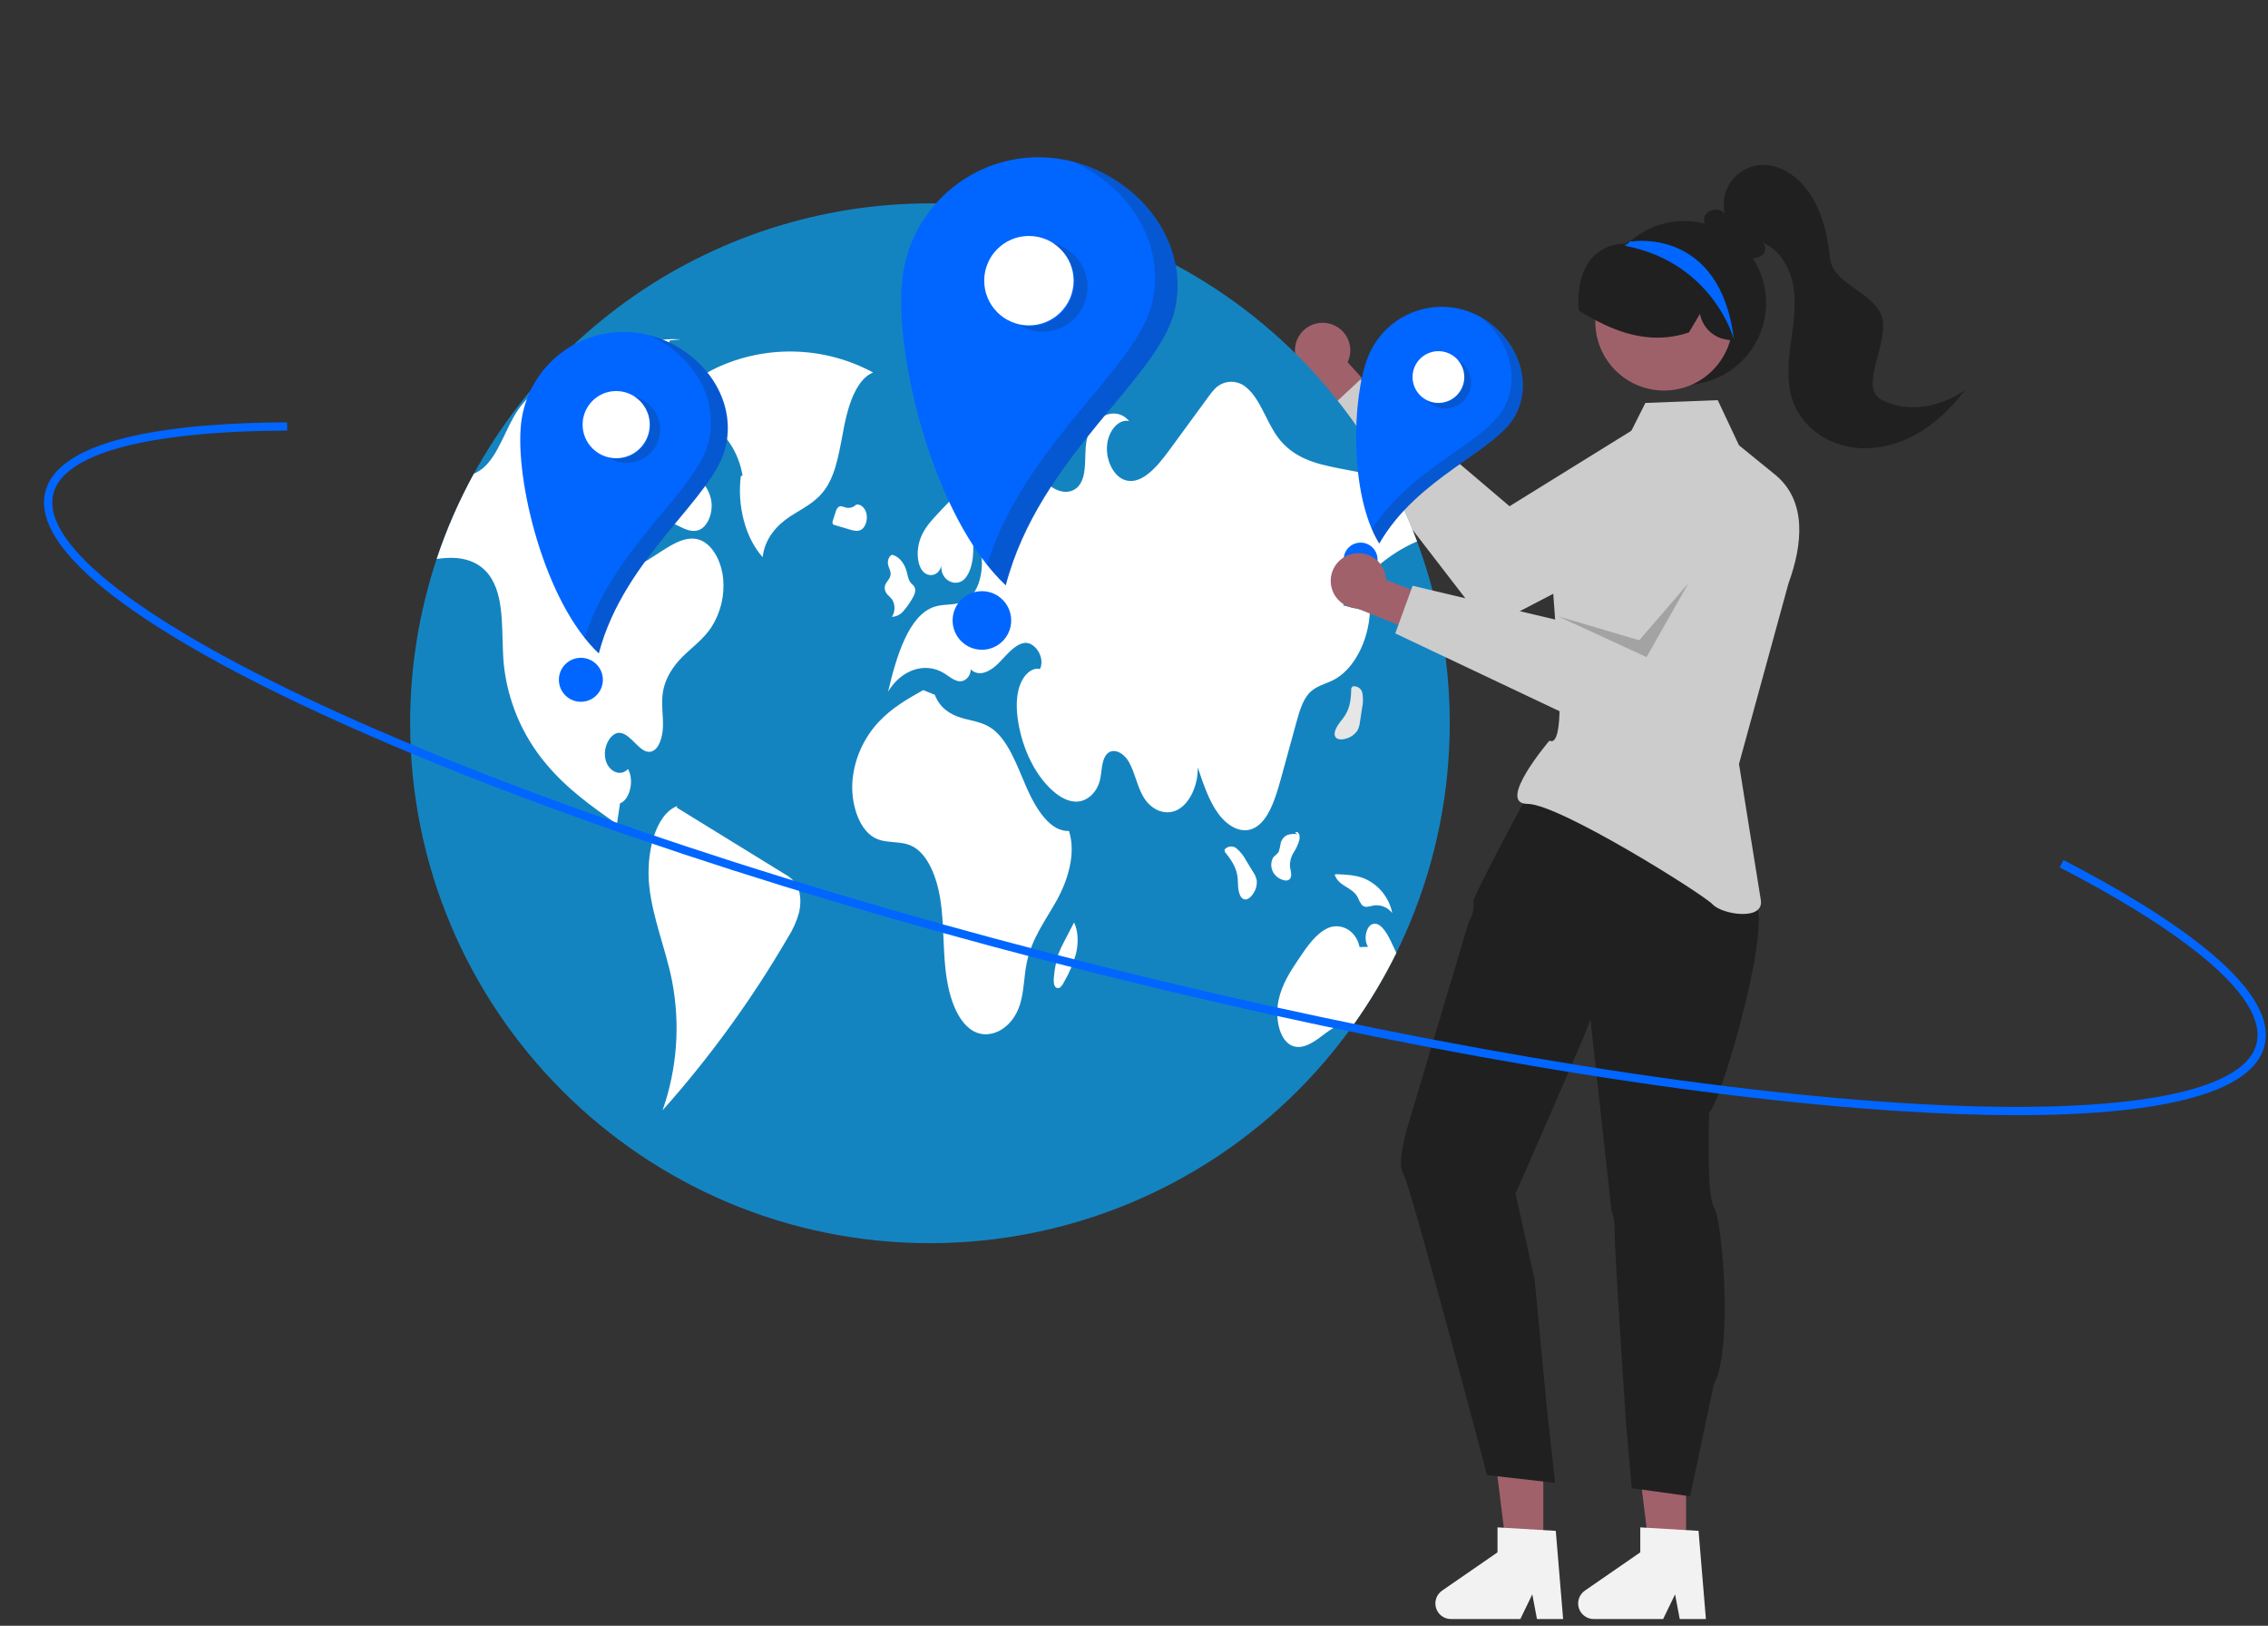 <svg width="826" height="592" viewBox="0 0 826 592" fill="none" xmlns="http://www.w3.org/2000/svg">
<rect x="0" y="0" width="826" height="592" fill="#333333" stroke="none"/>
<g clip-path="url(#clip0_329_125)">
<path d="M484.419 117.912C485.831 118.3 487.141 118.993 488.255 119.943C489.37 120.892 490.264 122.074 490.872 123.406C491.481 124.738 491.79 126.187 491.778 127.651C491.766 129.115 491.433 130.559 490.803 131.881L506.109 148.898L498.036 160.722L476.758 136.387C474.608 135.18 472.975 133.228 472.169 130.898C471.362 128.568 471.438 126.024 472.383 123.746C473.327 121.469 475.074 119.617 477.292 118.542C479.511 117.467 482.047 117.242 484.419 117.912Z" fill="#A0616A"/>
<path d="M627.715 159.698C626.335 157.452 624.526 155.501 622.39 153.956C620.254 152.411 617.834 151.303 615.27 150.695C612.705 150.087 610.045 149.992 607.443 150.414C604.841 150.836 602.348 151.768 600.107 153.156L549.768 184.333L495.467 138.176L481.957 150.754L541.944 228.584L619.909 187.94C618.09 188.888 629.914 163.277 627.715 159.698Z" fill="#CCCCCC"/>
<path d="M527.992 263.364C527.997 288.226 523.104 312.845 513.592 335.815C504.08 358.785 490.136 379.657 472.556 397.236C454.976 414.816 434.105 428.76 411.135 438.272C388.165 447.784 363.546 452.677 338.684 452.672C234.133 452.672 149.376 367.915 149.376 263.364C149.358 243.028 152.618 222.821 159.031 203.522C171.621 165.831 195.741 133.051 227.98 109.819C260.219 86.586 298.946 74.075 338.684 74.056C372.956 74.044 406.587 83.34 435.989 100.949C465.39 118.559 489.458 143.822 505.622 174.042C509.63 181.499 513.126 189.218 516.087 197.149C516.497 198.253 516.897 199.357 517.286 200.472V200.483C519.021 205.383 520.55 210.376 521.871 215.459C525.948 231.101 528.005 247.2 527.992 263.364Z" fill="#1484C1"/>
<path d="M317.972 135.641C309.465 131.04 300.019 128.443 290.355 128.048C280.692 127.652 271.066 129.469 262.211 133.359C254.414 136.752 246.205 142.839 243.604 153.83C254.123 147.623 267.74 157.431 270.447 173.166L269.815 173.34C268.385 184.239 271.576 196.105 277.755 202.863C278.567 195.843 283.182 191.065 287.722 188.081C292.262 185.097 297.284 182.929 300.749 177.799C304.857 171.718 305.9 162.83 307.532 154.722C309.164 146.614 312.26 137.9 317.972 135.641Z" fill="white"/>
<path d="M259.09 228.384C256.177 232.759 252.286 235.505 248.794 238.923C245.313 242.351 242 246.979 241.306 252.921C240.864 256.728 241.548 260.598 241.453 264.448C241.359 268.297 240.076 272.63 237.457 273.587C233.324 275.08 230.168 267.403 225.92 266.866C222.543 266.446 219.504 271.757 220.482 276.363C221.46 280.97 226.056 283.01 228.696 280.002C231.084 284.009 229.401 291.277 225.814 292.507C225.436 295.031 225.057 297.545 224.689 300.069C215.623 293.727 206.463 287.28 198.754 277.994C190.18 267.753 184.862 255.184 183.483 241.899C182.484 231.224 183.967 219.014 179.066 210.8C175.143 204.227 168.412 202.775 162.354 203.186C161.25 203.259 160.135 203.385 159.031 203.522C162.603 192.792 167.141 182.408 172.587 172.497C173.82 171.967 174.965 171.255 175.984 170.383C181.621 165.597 184.125 155.911 188.699 149.212C188.994 148.78 189.299 148.36 189.614 147.95C194.295 141.839 200.563 138.694 206.621 135.771C220.03 129.261 233.828 122.666 247.984 123.571L243.956 123.96C239.255 137.127 234.551 150.295 229.842 163.462C229.127 165.482 228.405 167.504 227.676 169.531C225.005 177.019 222.249 184.991 222.659 193.373C222.901 198.337 224.626 203.638 227.907 205.341C230.968 206.919 234.312 204.984 237.267 203.07C238.519 202.27 239.76 201.471 241.012 200.661C245.502 197.769 250.477 194.803 255.22 196.738C259.564 198.505 262.771 204.405 263.382 210.768C263.941 216.953 262.432 223.149 259.09 228.384Z" fill="white"/>
<path d="M285.799 318.282C272.683 310.206 259.568 302.131 246.452 294.055L246.674 293.482C238.519 296.588 235.134 311.083 236.482 322.938C237.829 334.792 242.399 345.389 244.708 356.94C247.82 372.746 246.645 389.098 241.305 404.297C258.551 384.946 273.815 363.914 286.865 341.517C288.688 338.694 290.077 335.614 290.986 332.379C291.82 328.937 291.691 324.799 290.023 322.039C288.949 320.455 287.498 319.164 285.799 318.282Z" fill="white"/>
<path d="M234.036 171.363C232.643 174.494 232.107 178.67 233.371 181.91C234.662 185.219 237.391 186.714 239.903 187.959L247.15 191.551C249.561 192.746 252.16 193.953 254.617 192.97C257.582 191.784 259.637 187.137 259.106 182.822C258.54 178.231 255.646 175.073 252.969 172.384C249.224 168.62 245.478 164.857 241.733 161.093L239.622 163.678C237.338 165.905 235.45 168.504 234.036 171.363Z" fill="white"/>
<path d="M489.142 220.444C492.402 221.212 495.663 221.979 498.923 222.747C498.355 233.759 492.896 243.95 485.577 247.641C482.527 249.177 479.13 249.745 476.605 252.616C474.323 255.224 473.166 259.284 472.104 263.164C470.243 269.938 468.381 276.71 466.52 283.483C464.521 290.782 461.955 298.891 456.76 301.52C452.3 303.782 447.2 301.016 443.771 296.377C440.342 291.739 438.25 285.503 436.22 279.424C436.346 286.05 433.265 292.549 428.9 294.852C424.525 297.156 419.203 295.073 416.279 289.931C414.176 286.239 413.303 281.369 411.242 277.625C409.18 273.881 404.858 271.736 402.607 275.249C401.124 277.583 401.313 281.159 400.577 284.125C399.431 288.731 395.96 291.624 392.521 291.876C389.093 292.129 385.748 290.151 382.877 287.469C376.956 281.916 372.591 273.103 370.898 263.312C370.151 258.947 369.941 254.193 371.235 250.102C372.528 246.011 375.652 242.856 378.754 243.634C380.795 239.322 376.767 233.601 373.138 234.106C369.499 234.61 366.649 238.512 363.662 241.51C360.686 244.507 356.521 246.684 353.524 243.708C353.545 246.474 351.294 248.304 349.348 248.072C347.413 247.852 345.689 246.295 343.911 245.191C337.044 240.91 328.325 243.75 323.445 251.848C326.495 238.87 330.965 223.978 340.335 220.928C344.164 219.676 348.339 220.707 351.957 218.54C358.362 214.702 359.655 200.198 354.123 194.214C354.828 199.872 354.691 206.477 351.704 210.347C348.717 214.218 342.449 211.694 342.828 205.972C341.965 209.916 337.675 210.516 335.697 207.487C333.71 204.458 333.878 199.504 335.287 195.886C336.696 192.268 339.094 189.671 341.418 187.178C346.414 181.825 351.483 176.409 357.268 173.043C363.063 169.678 369.752 168.542 375.557 171.886C378.618 173.653 381.31 176.598 384.434 178.155C387.557 179.722 391.522 179.522 393.594 175.862C395.918 171.781 394.824 165.723 395.687 160.623C397.233 151.609 406.246 147.392 411.242 153.345C407.508 152.388 403.648 156.805 403.185 162.158C402.712 167.511 405.415 172.917 409.033 174.537C415.112 177.229 421.065 170.456 425.661 164.188C430.456 157.625 435.259 151.066 440.069 144.51C440.837 143.394 441.699 142.346 442.646 141.376C444.152 139.908 446.16 139.067 448.264 139.024C450.367 138.981 452.408 139.739 453.973 141.145C458.832 145.11 461.114 153.24 465.1 158.835C470.884 166.964 479.54 168.942 487.596 170.519C493.601 171.687 499.61 172.861 505.622 174.042C509.63 181.498 513.126 189.218 516.087 197.149C505.906 201.471 496.514 209.559 489.142 220.444Z" fill="white"/>
<path d="M508.556 346.986C504.05 356.135 498.81 364.904 492.886 373.205C489.1 371.585 485.029 374.478 481.485 377.191C477.783 380.031 473.334 382.797 469.538 380.21C465.657 377.559 464.405 370.145 465.636 364.266C466.866 358.397 469.937 353.727 472.914 349.289C476.069 344.578 479.445 339.687 483.831 337.857C488.227 336.027 493.874 338.614 495.157 344.862L498.271 344.756C496.525 342.358 497.44 337.394 499.785 336.521C502.488 335.501 504.833 339.214 506.432 342.495C507.147 343.978 507.873 345.472 508.556 346.986Z" fill="white"/>
<path d="M389.328 302.563C382.637 302.983 377.337 294.746 373.815 286.642C370.292 278.539 367.079 269.271 361.041 265.147C357.591 262.79 353.658 262.466 349.916 261.324C346.174 260.182 342.258 257.819 340.469 253.006L336.224 251.292C330.619 254.444 324.939 257.653 320.109 262.782C314.691 268.537 311.317 275.914 310.506 283.776C309.695 292.272 312.689 301.746 318.284 304.937C322.705 307.459 327.851 305.869 332.329 308.178C337.924 311.063 341.245 319.442 342.502 327.715C343.76 335.988 343.441 344.586 344.341 352.953C345.24 361.32 347.719 370.027 352.85 374.315C359.27 379.68 368.691 375.222 371.572 365.454C372.985 360.663 372.936 355.257 373.993 350.283C375.854 341.525 380.876 335.027 384.859 327.843C388.842 320.658 391.977 310.9 389.328 302.563Z" fill="white"/>
<path d="M323.208 216.5C323.832 217.074 324.415 217.692 324.951 218.349C325.506 219.306 325.789 220.396 325.77 221.502C325.751 222.608 325.431 223.688 324.844 224.625C325.65 224.579 326.437 224.367 327.157 224.001C327.877 223.635 328.513 223.124 329.025 222.5C330.246 221.109 331.321 219.596 332.231 217.984C332.913 216.871 333.639 215.367 333.176 214.045C332.86 213.143 332.112 212.758 331.588 212.079C330.758 211.004 330.552 209.296 330.122 207.82C329.194 204.632 326.969 202.288 324.555 201.953L324.89 202.017C323.882 202.363 323.177 203.964 323.4 205.406C323.603 206.718 324.447 207.808 324.363 209.146C324.242 211.071 322.319 211.974 322.2 213.899C322.181 214.865 322.543 215.799 323.208 216.5Z" fill="white"/>
<path d="M311.744 183.791C311.754 183.788 311.764 183.788 311.774 183.785C311.979 183.598 312.17 183.394 312.344 183.177L311.744 183.791Z" fill="#E6E6E6"/>
<path d="M313.75 192.826C315.23 191.874 316.056 189.243 315.567 187.041C315.081 184.852 313.36 183.381 311.774 183.785C311.313 184.252 310.742 184.594 310.113 184.779C309.484 184.964 308.818 184.986 308.179 184.843C307.197 184.591 306.12 183.94 305.269 184.68C304.783 185.232 304.442 185.897 304.279 186.614C303.964 187.581 303.649 188.548 303.334 189.515C303.184 189.861 303.145 190.245 303.222 190.614C303.282 190.762 303.38 190.892 303.505 190.991C303.63 191.09 303.778 191.156 303.936 191.181C305.826 191.739 307.715 192.296 309.605 192.853C310.982 193.259 312.469 193.65 313.75 192.826Z" fill="white"/>
<path d="M456.406 317.557C455.533 316.127 454.659 314.697 453.786 313.267C452.928 311.611 451.755 310.138 450.333 308.931C450.02 308.669 449.658 308.473 449.268 308.353C448.878 308.233 448.469 308.192 448.063 308.232C447.657 308.273 447.263 308.394 446.905 308.589C446.547 308.784 446.231 309.049 445.977 309.368L446.083 310.185C448.074 312.683 450.18 315.457 450.685 319.165C450.885 320.626 450.815 322.139 450.99 323.607C451.165 325.075 451.661 326.597 452.608 327.23C453.984 328.149 455.599 326.794 456.578 325.141C457.453 323.783 457.846 322.17 457.692 320.562C457.474 319.483 457.036 318.46 456.406 317.557Z" fill="white"/>
<path d="M495.282 262.94C495.534 261.283 495.787 259.627 496.04 257.97C496.45 256.151 496.501 254.268 496.19 252.429C496.119 252.028 495.969 251.644 495.748 251.301C495.527 250.958 495.24 250.663 494.903 250.433C494.567 250.203 494.187 250.042 493.788 249.96C493.388 249.879 492.976 249.878 492.576 249.958L492.132 250.652C492.046 253.845 491.871 257.324 489.87 260.486C489.081 261.732 488.054 262.845 487.242 264.08C486.431 265.316 485.83 266.8 486.147 267.894C486.608 269.483 488.716 269.486 490.529 268.852C492.073 268.377 493.412 267.396 494.331 266.067C494.859 265.101 495.182 264.036 495.282 262.94Z" fill="#E6E6E6"/>
<path d="M470.109 319.419C470.536 318.191 469.919 316.783 469.789 315.426C469.727 313.673 470.191 311.942 471.123 310.457C472.048 309.055 472.75 307.518 473.201 305.9C473.392 305.163 473.357 304.386 473.102 303.669C472.812 303.02 472.112 302.723 471.71 303.238L472.57 303.791C471.409 303.584 470.217 303.642 469.081 303.96C468.434 304.208 467.855 304.608 467.395 305.127C466.935 305.646 466.606 306.268 466.437 306.941C466.295 307.99 466.063 309.024 465.744 310.033C465.231 311.087 464.239 311.438 463.615 312.363C463.189 313.183 462.975 314.096 462.99 315.02C463.005 315.944 463.25 316.849 463.703 317.655C464.486 318.972 465.731 319.952 467.196 320.402C468.246 320.779 469.629 320.799 470.109 319.419Z" fill="white"/>
<path d="M494.511 326.781C494.89 327.769 495.399 328.702 496.023 329.556C497.191 330.733 498.779 330.01 500.196 329.724C501.482 329.521 502.799 329.669 504.008 330.154C505.216 330.639 506.271 331.441 507.06 332.477C506.511 329.736 505.311 327.167 503.563 324.985C501.814 322.804 499.568 321.074 497.012 319.94C493.671 318.578 490.152 318.447 486.678 318.324L486.078 318.478C487.607 322.93 492.409 322.83 494.511 326.781Z" fill="white"/>
<path d="M391.159 335.886L391.168 335.906C391.226 335.794 391.284 335.681 391.342 335.569L391.159 335.886Z" fill="#E6E6E6"/>
<path d="M387.457 343.052C386.649 344.517 385.955 346.042 385.38 347.614C384.618 350.159 384.114 352.774 383.875 355.42C383.687 356.925 383.629 358.846 384.571 359.579C384.842 359.759 385.169 359.834 385.491 359.79C385.812 359.746 386.107 359.587 386.32 359.342C386.844 358.788 387.272 358.151 387.588 357.457C389.441 354.266 390.879 350.853 391.869 347.298C392.771 343.554 392.762 339.147 391.168 335.906C389.931 338.288 388.694 340.67 387.457 343.052Z" fill="white"/>
<path d="M351.744 152.149C352.332 152.724 353.076 153.114 353.883 153.272C354.69 153.429 355.525 153.347 356.287 153.036C357.862 152.347 359.308 151.392 360.56 150.213C361.597 149.446 362.477 148.486 363.151 147.387C363.522 146.73 363.761 146.006 363.851 145.256C363.942 144.507 363.884 143.747 363.681 143.02C363.096 141.308 361.611 140.735 360.3 140.346C358.203 139.724 356.106 139.102 354.008 138.48L355.525 137.113C353.964 136.275 352.237 137.83 351.262 139.755C350.636 141.012 350.2 142.354 349.967 143.739C349.445 146.761 349.956 150.359 351.744 152.149Z" fill="#E6E6E6"/>
<path d="M388.775 139.718C389.366 140.37 390.183 140.772 391.06 140.843C391.937 140.915 392.809 140.65 393.497 140.102C394.09 139.657 394.583 139.092 394.942 138.444C395.302 137.795 395.522 137.079 395.586 136.34C395.734 134.69 394.919 132.856 393.754 132.714L394.02 131.169C391.776 130.764 389.014 130.683 387.811 133.408C387.406 134.452 387.281 135.585 387.45 136.692C387.619 137.799 388.076 138.843 388.775 139.718Z" fill="#E6E6E6"/>
<path d="M383.828 57.574C370.67 56.09 357.462 59.893 347.109 68.148C336.755 76.402 330.105 88.431 328.621 101.589C325.53 128.988 339.965 188.487 366.283 213.117C378.674 165.928 422.097 137.938 427.843 112.781C433.982 85.9 411.227 60.665 383.828 57.574Z" fill="#0066FF"/>
<path d="M374.728 118.486C383.721 118.486 391.011 111.196 391.011 102.203C391.011 93.211 383.721 85.921 374.728 85.921C365.736 85.921 358.446 93.211 358.446 102.203C358.446 111.196 365.736 118.486 374.728 118.486Z" fill="white"/>
<path d="M357.608 236.594C363.498 236.594 368.273 231.819 368.273 225.929C368.273 220.039 363.498 215.265 357.608 215.265C351.718 215.265 346.943 220.039 346.943 225.929C346.943 231.819 351.718 236.594 357.608 236.594Z" fill="#0066FF"/>
<path opacity="0.2" d="M388.2 90.538C390.033 91.639 391.631 93.091 392.903 94.81C394.175 96.528 395.095 98.481 395.613 100.556C396.13 102.63 396.233 104.787 395.917 106.901C395.601 109.016 394.872 111.048 393.77 112.881C392.669 114.713 391.217 116.311 389.499 117.583C387.78 118.855 385.827 119.776 383.753 120.293C379.563 121.337 375.129 120.675 371.428 118.451C375.202 119.29 379.151 118.759 382.57 116.953C385.988 115.146 388.652 112.182 390.084 108.591C391.517 105 391.624 101.017 390.388 97.353C389.152 93.69 386.652 90.587 383.337 88.598C385.052 88.978 386.694 89.633 388.2 90.538Z" fill="#202020"/>
<path opacity="0.2" d="M427.907 112.834C422.161 137.991 378.738 165.981 366.347 213.17C363.872 210.831 361.573 208.313 359.469 205.635C373.394 161.279 414.114 134.326 419.666 110.02C424.634 88.266 410.677 67.591 390.651 58.857C414.893 64.951 433.533 88.2 427.907 112.834Z" fill="#202020"/>
<path d="M231.245 121.106C221.364 119.991 211.445 122.847 203.67 129.046C195.895 135.245 190.901 144.278 189.787 154.159C187.466 174.735 198.306 219.417 218.069 237.913C227.375 202.476 259.984 181.456 264.299 162.564C268.909 142.378 251.821 123.427 231.245 121.106Z" fill="#0066FF"/>
<path d="M224.412 166.848C231.165 166.848 236.639 161.374 236.639 154.621C236.639 147.868 231.165 142.393 224.412 142.393C217.659 142.393 212.184 147.868 212.184 154.621C212.184 161.374 217.659 166.848 224.412 166.848Z" fill="white"/>
<path d="M211.555 255.543C215.978 255.543 219.563 251.958 219.563 247.535C219.563 243.112 215.978 239.526 211.555 239.526C207.132 239.526 203.546 243.112 203.546 247.535C203.546 251.958 207.132 255.543 211.555 255.543Z" fill="#0066FF"/>
<path opacity="0.2" d="M234.529 145.86C235.905 146.687 237.105 147.777 238.06 149.068C239.015 150.359 239.707 151.825 240.095 153.383C240.483 154.941 240.561 156.561 240.324 158.149C240.086 159.737 239.539 161.262 238.712 162.639C237.885 164.015 236.795 165.215 235.504 166.17C234.213 167.125 232.747 167.817 231.189 168.205C229.631 168.594 228.011 168.671 226.423 168.434C224.835 168.197 223.309 167.649 221.933 166.822C224.767 167.452 227.733 167.053 230.3 165.697C232.867 164.34 234.867 162.114 235.943 159.418C237.019 156.721 237.1 153.729 236.172 150.979C235.243 148.228 233.366 145.897 230.876 144.403C232.165 144.689 233.398 145.181 234.529 145.86Z" fill="#202020"/>
<path opacity="0.2" d="M264.347 162.604C260.032 181.496 227.423 202.515 218.117 237.952C216.259 236.196 214.532 234.305 212.953 232.294C223.41 198.984 253.989 178.744 258.158 160.491C261.889 144.154 251.408 128.628 236.369 122.069C254.574 126.646 268.572 144.105 264.347 162.604Z" fill="#202020"/>
<path d="M614.063 564.054H600.638L594.251 512.27L614.066 512.271L614.063 564.054Z" fill="#A0616A"/>
<path d="M621.286 589.546H611.759L610.059 580.552L605.704 589.546H580.437C579.226 589.546 578.047 589.159 577.071 588.441C576.096 587.723 575.375 586.712 575.015 585.556C574.654 584.4 574.673 583.159 575.068 582.014C575.463 580.869 576.213 579.88 577.21 579.192L597.387 565.257V556.165L618.61 557.431L621.286 589.546Z" fill="#F3F2F2"/>
<path d="M562.063 564.054H548.638L542.251 512.27L562.066 512.271L562.063 564.054Z" fill="#A0616A"/>
<path d="M569.286 589.546H559.759L558.059 580.552L553.704 589.546H528.437C527.226 589.546 526.047 589.159 525.071 588.441C524.096 587.723 523.375 586.712 523.015 585.556C522.654 584.4 522.673 583.159 523.068 582.014C523.463 580.869 524.213 579.88 525.21 579.192L545.387 565.257V556.165L566.61 557.431L569.286 589.546Z" fill="#F3F2F2"/>
<path d="M511.059 427.333C513.628 431.187 541.578 537.126 541.578 537.126L566.36 539.953L563.419 513.297L558.923 466.127L551.96 434.642C551.96 434.642 576.547 378.686 578.102 374.228L579.206 371.03L586.888 440.744C587.801 443.233 588.199 445.881 588.057 448.529C587.826 452.883 592.193 518.397 592.193 518.397L594.293 541.892L615.527 544.842L624.141 504.19C631.335 490.984 627.211 444.058 624.27 439.69C621.328 435.323 622.497 404.904 622.497 404.904C626.253 403.582 648.653 327.198 637.449 327.649C638.169 323.577 638.734 319.941 638.734 319.941L619.285 304.256L570.612 291.604L558.333 285.707C558.333 285.707 536.401 326.262 536.619 328.278C536.922 330.833 536.336 333.413 534.962 335.588L512.819 409.695C512.819 409.695 508.464 423.441 511.059 427.333Z" fill="#202020"/>
<path d="M633.341 162.147L625.598 145.707L599.244 146.72L590.647 163.824C590.647 163.824 566.08 193.166 565.285 202.707C564.285 214.707 572.597 273.52 564.285 269.707C564.285 269.707 544.691 292.707 556.285 292.707C567.88 292.707 620.328 325.631 623.769 329.334C627.211 333.036 642.574 335.437 641.285 327.707C639.997 319.978 633.341 278.173 633.341 278.173L651.36 212.44C656.545 198.249 658.159 182.33 646.437 172.797L633.341 162.147Z" fill="#CCCCCC"/>
<path d="M535.722 113.76C532.197 112.361 528.431 111.669 524.639 111.726C520.847 111.782 517.103 112.584 513.621 114.088C510.139 115.591 506.987 117.765 504.345 120.486C501.703 123.208 499.623 126.423 498.224 129.948C492.339 144.773 491.364 180.176 502.315 197.919C516.396 173.46 544.884 164.428 551.91 151.258C559.418 137.185 550.547 119.645 535.722 113.76Z" fill="#0066FF"/>
<path d="M523.867 146.709C529.069 146.709 533.286 142.492 533.286 137.29C533.286 132.088 529.069 127.871 523.867 127.871C518.665 127.871 514.448 132.088 514.448 137.29C514.448 142.492 518.665 146.709 523.867 146.709Z" fill="white"/>
<path d="M495.528 209.923C498.935 209.923 501.697 207.161 501.697 203.754C501.697 200.347 498.935 197.585 495.528 197.585C492.12 197.585 489.358 200.347 489.358 203.754C489.358 207.161 492.12 209.923 495.528 209.923Z" fill="#0066FF"/>
<path opacity="0.2" d="M533.158 132.824C534.884 134.628 535.823 137.043 535.768 139.539C535.714 142.034 534.671 144.407 532.869 146.134C531.067 147.861 528.653 148.802 526.157 148.751C523.661 148.699 521.288 147.659 519.559 145.858C521.538 146.9 523.823 147.203 526.005 146.713C528.187 146.224 530.124 144.974 531.469 143.187C532.814 141.4 533.479 139.193 533.345 136.96C533.211 134.728 532.287 132.616 530.738 131.002C531.638 131.475 532.455 132.09 533.158 132.824Z" fill="#202020"/>
<path opacity="0.2" d="M551.937 151.297C544.911 164.467 516.423 173.499 502.343 197.958C501.316 196.277 500.415 194.522 499.647 192.708C514.154 170.063 540.975 161.2 547.764 148.475C553.84 137.086 549.188 123.427 539.336 115.512C551.942 122.594 558.818 138.401 551.937 151.297Z" fill="#202020"/>
<path d="M492.747 201.63C494.181 201.334 495.663 201.357 497.087 201.696C498.512 202.034 499.845 202.682 500.992 203.591C502.14 204.501 503.073 205.651 503.728 206.961C504.383 208.271 504.743 209.708 504.782 211.172L526.15 219.374L524.333 233.575L494.319 221.568C491.856 221.471 489.514 220.474 487.737 218.765C485.96 217.056 484.871 214.755 484.677 212.297C484.483 209.84 485.198 207.396 486.685 205.43C488.173 203.464 490.329 202.112 492.747 201.63Z" fill="#A0616A"/>
<path d="M642.053 172.365C639.803 170.991 637.304 170.076 634.7 169.67C632.095 169.264 629.436 169.377 626.875 170.001C624.314 170.625 621.902 171.749 619.776 173.308C617.65 174.866 615.853 176.829 614.488 179.084L583.816 229.733L514.47 213.296L508.152 230.64L596.958 272.706L641.935 201.069C648.669 191.605 651.966 178.417 642.053 172.365Z" fill="#CCCCCC"/>
<path d="M643.198 110.293C643.2 115.175 642.004 119.982 639.714 124.293C637.424 128.605 634.111 132.288 630.065 135.02C626.019 137.751 621.365 139.448 616.51 139.962C611.656 140.475 606.749 139.788 602.222 137.963C597.695 136.137 593.685 133.228 590.544 129.49C587.403 125.753 585.228 121.302 584.209 116.528C583.191 111.754 583.359 106.803 584.701 102.109C586.042 97.415 588.515 93.122 591.903 89.608L592.046 89.465C592.285 89.214 592.524 88.964 592.774 88.725C592.776 88.725 592.777 88.725 592.779 88.724C592.78 88.723 592.781 88.723 592.783 88.722C592.784 88.72 592.784 88.719 592.785 88.718C592.786 88.716 592.786 88.715 592.786 88.713C593.096 88.427 593.406 88.14 593.728 87.866C598.038 84.088 603.345 81.632 609.014 80.792C614.683 79.952 620.474 80.764 625.694 83.13C630.914 85.496 635.341 89.317 638.445 94.134C641.55 98.952 643.2 104.562 643.198 110.293Z" fill="#202020"/>
<path d="M606.028 142.201C619.84 142.201 631.036 131.004 631.036 117.193C631.036 103.382 619.84 92.185 606.028 92.185C592.217 92.185 581.021 103.382 581.021 117.193C581.021 131.004 592.217 142.201 606.028 142.201Z" fill="#9E616A"/>
<path d="M632.584 124.325L628.441 123.593C626.126 123.172 623.994 122.055 622.331 120.39C620.669 118.724 619.554 116.591 619.136 114.276L615.093 121.052L614.916 121.11C605.284 124.308 595.261 123.352 584.283 118.19C581.144 116.701 578.099 115.022 575.164 113.162L574.948 113.027L574.93 112.773C574.371 104.637 576.196 97.841 580.072 93.635C581.56 92.053 583.365 90.803 585.37 89.968C587.375 89.132 589.534 88.729 591.705 88.786C591.86 88.746 592.002 88.667 592.119 88.558C592.174 88.517 592.23 88.476 592.286 88.438V88.396L592.573 88.26C593.19 87.971 593.819 87.693 594.448 87.439C599.396 85.523 604.784 85.043 609.994 86.052C615.203 87.062 620.022 89.521 623.896 93.147C631.599 100.501 635.132 112.842 632.688 123.858L632.584 124.325Z" fill="#202020"/>
<path d="M685.331 145.632C676.821 141.239 687.765 125.297 685.566 115.976C683.367 106.656 667.529 103.658 666.52 94.134C665.511 84.611 663.138 74.788 656.853 67.562C652.838 62.944 646.921 59.535 640.828 60.113C638.767 60.309 636.772 60.947 634.98 61.983C633.187 63.019 631.639 64.429 630.44 66.118C629.242 67.806 628.422 69.733 628.035 71.767C627.648 73.802 627.705 75.895 628.2 77.905C626.466 75.448 621.977 75.98 620.866 78.776C619.878 81.261 622.06 84.272 624.628 84.492C627.989 88.641 631.837 93.046 637.101 93.883C637.94 94.076 638.812 94.075 639.651 93.882C640.489 93.688 641.273 93.306 641.942 92.766C643.181 91.576 643.277 89.198 641.808 88.309C648.424 90.938 652.303 98.091 653.285 105.142C654.266 112.193 652.908 119.327 652.013 126.39C651.118 133.452 650.733 140.882 653.502 147.44C656.774 155.189 664.306 160.743 672.527 162.524C680.748 164.305 689.503 162.564 696.944 158.642C704.385 154.72 710.59 148.733 715.659 142.021C706.927 148.221 694.847 150.543 685.331 145.632Z" fill="#202020"/>
<path d="M631.52 123.63C631.52 123.63 624.112 95.978 592.357 89.596C592.321 89.584 592.202 89.536 592.046 89.465C591.951 89.405 591.832 89.345 591.712 89.286C592.07 89.083 592.416 88.904 592.774 88.725L592.779 88.724L592.783 88.722L592.785 88.718L592.786 88.713C593.096 88.427 593.406 88.141 593.728 87.866L594.635 87.902C594.635 87.902 626.498 82.856 631.52 123.63Z" fill="#0066FF"/>
<path opacity="0.2" d="M614.934 212.357L596.999 233.136L567.364 224.385L599.671 239.273L614.934 212.357Z" fill="black"/>
<path d="M734.69 406.072C721.777 406.072 707.625 405.584 692.233 404.608C612.619 399.552 509.495 381.975 401.857 355.116C294.219 328.257 194.927 295.322 122.272 262.382C86.879 246.335 59.715 231.145 41.536 217.234C22.289 202.507 13.87 189.67 16.512 179.081C21.66 158.452 67.243 153.939 104.576 153.786L104.589 156.786C53.321 156.996 23.075 165.173 19.424 179.808C14.772 198.448 52.71 227.549 123.51 259.649C196.006 292.517 295.116 325.388 402.584 352.206C510.051 379.022 612.985 396.569 692.423 401.614C770.002 406.542 817.167 398.677 821.818 380.036C825.68 364.559 800.22 341.76 750.129 315.838L751.507 313.174C787.904 332.01 830.153 359.025 824.729 380.762C822.087 391.351 808.624 398.727 784.714 402.685C771.085 404.941 754.344 406.072 734.69 406.072Z" fill="#0066FF"/>
</g>
<defs>
<clipPath id="clip0_329_125">
<rect width="825.202" height="591.419" fill="white"/>
</clipPath>
</defs>
</svg>
